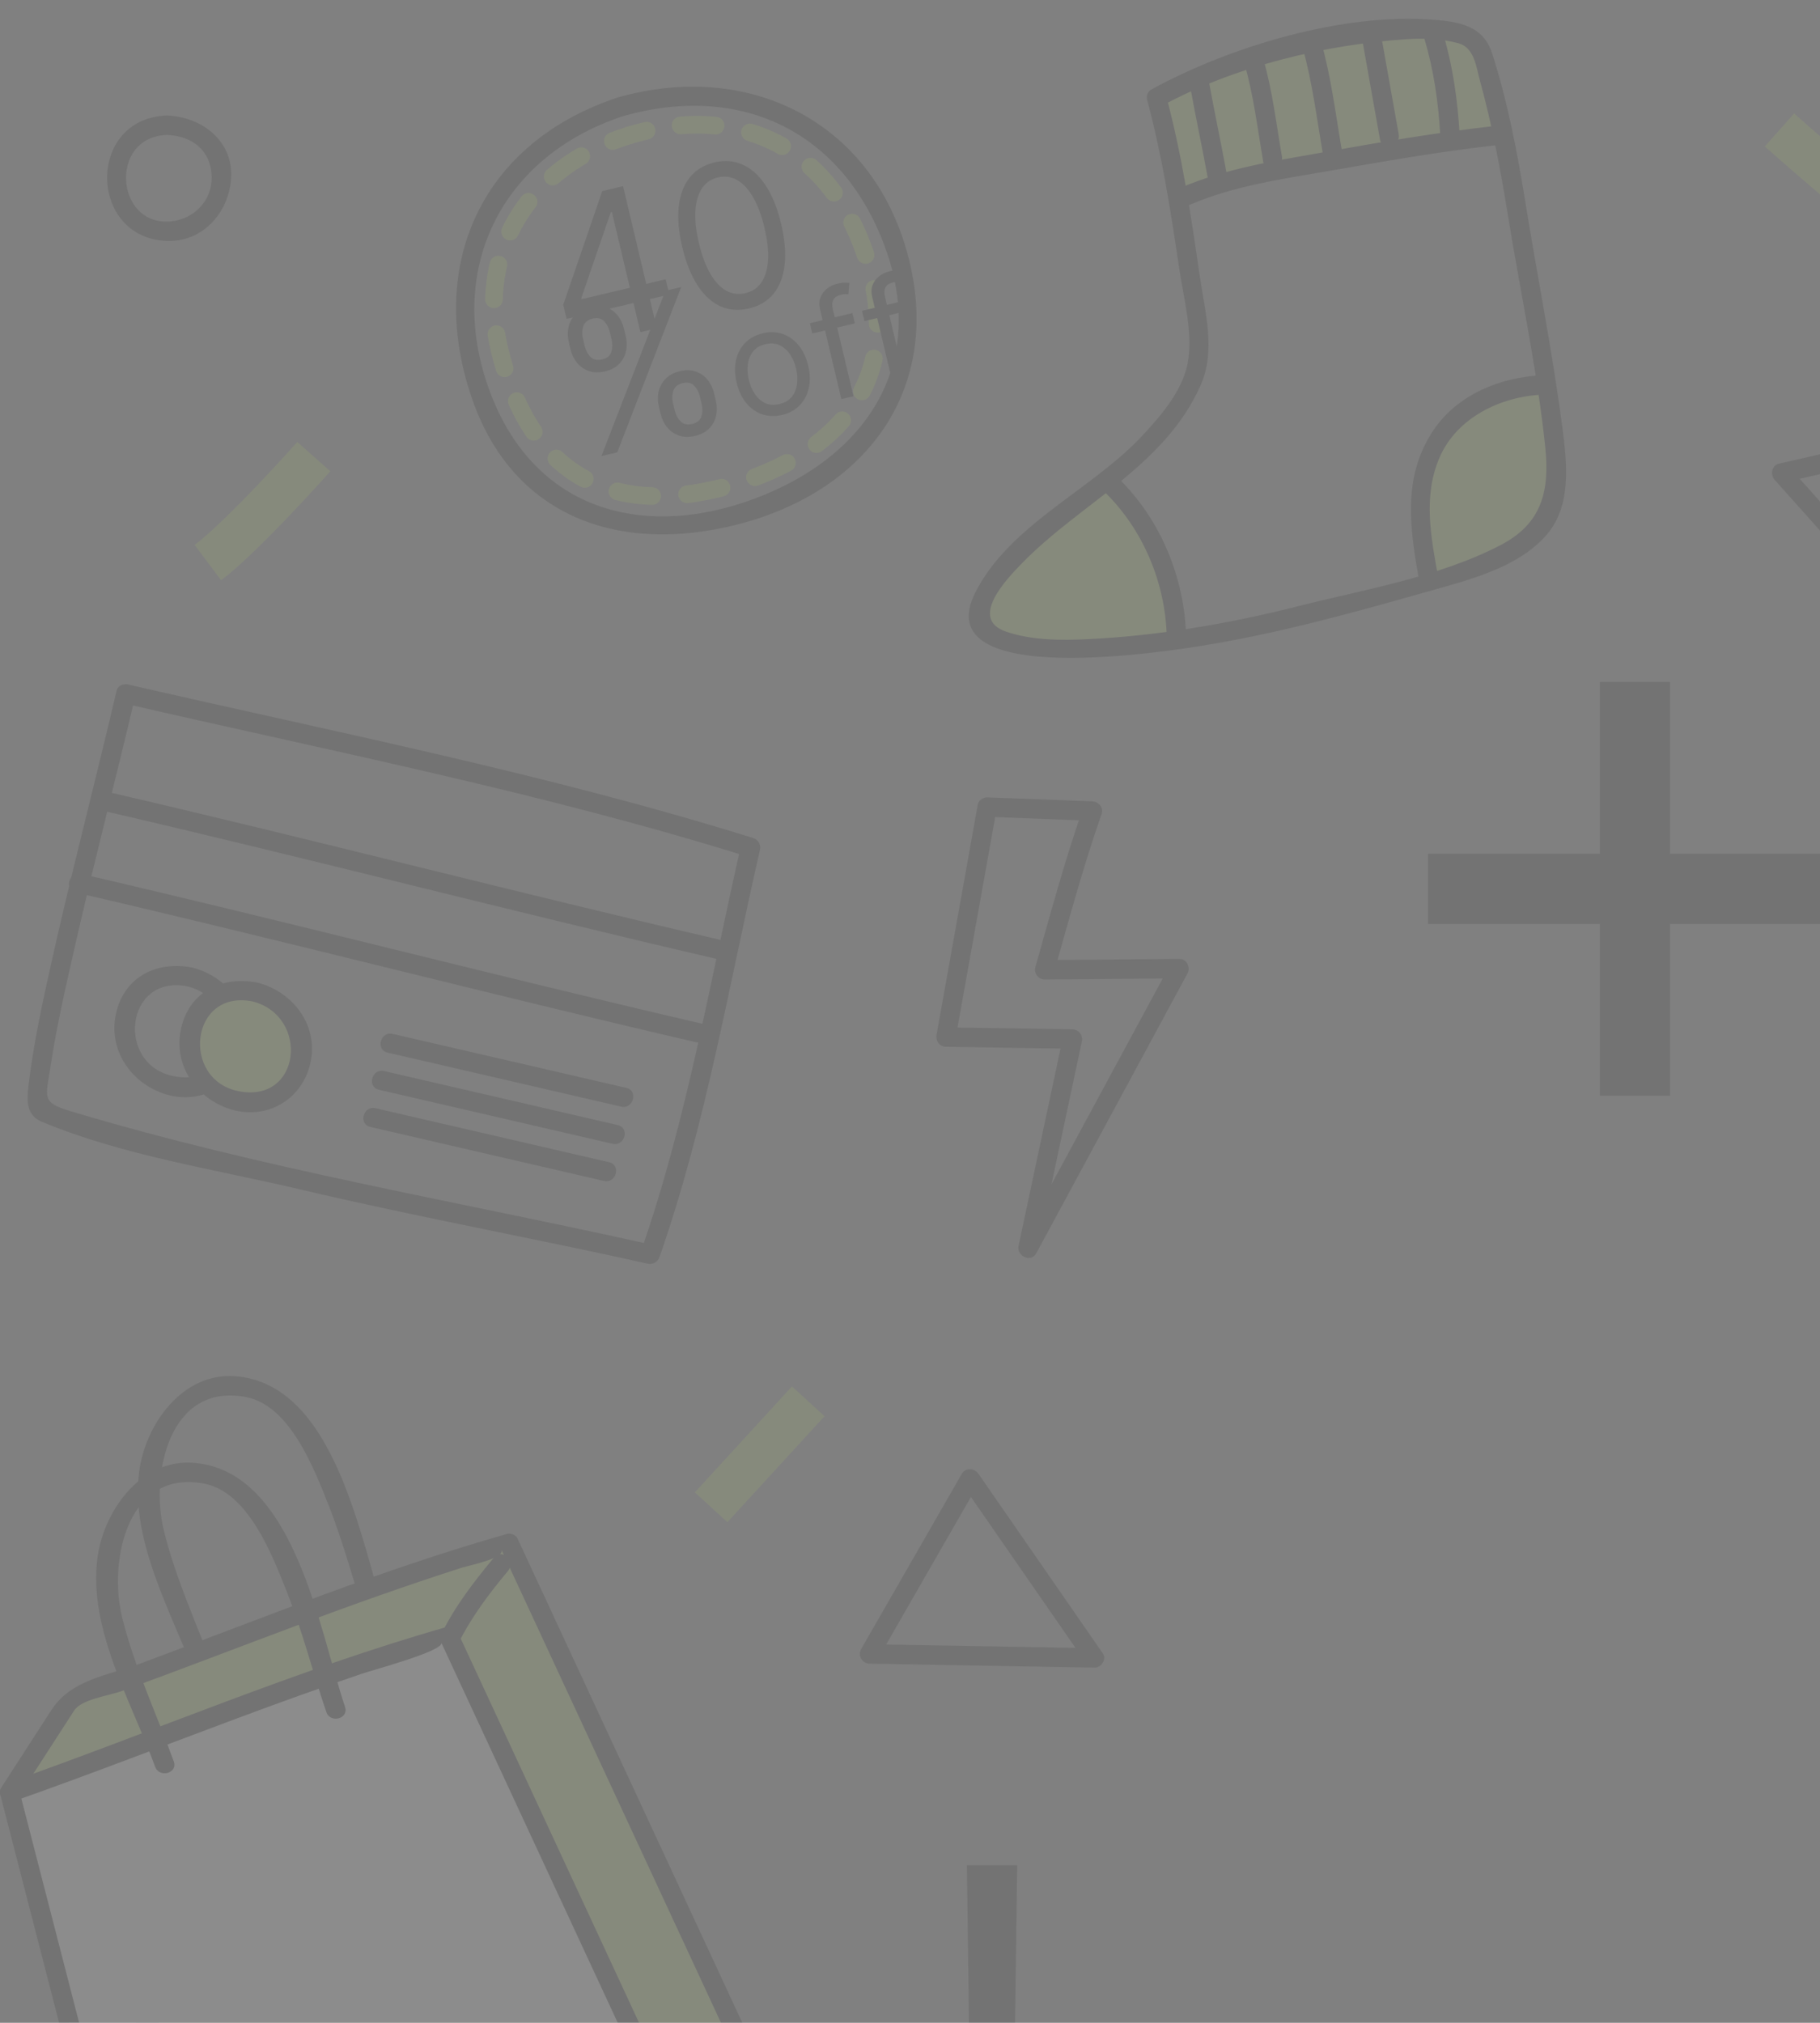 <svg width="287" height="319" viewBox="0 0 287 319" fill="none" xmlns="http://www.w3.org/2000/svg">
<rect x="0" y="0" width="287" height="319" fill="#808080" stroke="none"/>
<g opacity="0.1">
<path d="M280.608 20.497C280.608 20.497 293.139 31.635 297.316 34.42" stroke="#C6EB5F" stroke-width="6.962" stroke-miterlimit="10"/>
<path d="M127.455 220.99L112.14 237.698" stroke="#C6EB5F" stroke-width="6.962" stroke-miterlimit="10"/>
<path d="M49.487 72.013C49.487 72.013 38.349 84.544 32.78 88.721" stroke="#C6EB5F" stroke-width="6.962" stroke-miterlimit="10"/>
<path d="M26.311 18.223C13.619 18.634 13.895 37.553 26.311 37.994C31.915 38.193 35.956 33.669 36.426 28.374C36.964 22.337 31.889 18.39 26.311 18.223C24.335 18.163 24.34 21.228 26.311 21.286C30.296 21.406 33.264 23.716 33.38 27.843C33.484 31.579 30.627 34.545 26.997 34.908C18.17 35.791 17.098 21.584 26.311 21.286C28.28 21.222 28.287 18.159 26.311 18.223Z" fill="black"/>
<path d="M173.865 260.683C167.344 251.268 160.826 241.853 154.305 232.437C153.669 231.518 152.269 231.381 151.662 232.437C146.374 241.645 141.084 250.852 135.796 260.058C135.211 261.077 135.958 262.343 137.119 262.362C148.927 262.57 160.734 262.778 172.542 262.986C174.518 263.021 174.515 259.958 172.542 259.923C160.734 259.715 148.926 259.506 137.119 259.299C137.559 260.068 138 260.836 138.442 261.603C143.73 252.396 149.019 243.189 154.307 233.983C153.426 233.983 152.544 233.983 151.663 233.983C158.183 243.398 164.702 252.812 171.222 262.228C172.336 263.841 174.992 262.312 173.865 260.683Z" fill="black"/>
<path d="M306.027 101.417C308.504 90.237 310.981 79.056 313.458 67.876C313.716 66.714 312.743 65.723 311.574 65.992C301.227 68.368 290.878 70.745 280.53 73.122C279.347 73.393 279.125 74.865 279.855 75.681C287.726 84.484 295.598 93.288 303.468 102.093C304.787 103.569 306.946 101.394 305.635 99.926C297.764 91.123 289.892 82.319 282.021 73.514C281.796 74.368 281.57 75.221 281.346 76.073C291.694 73.697 302.043 71.32 312.39 68.943C311.762 68.315 311.134 67.688 310.507 67.06C308.03 78.24 305.553 89.42 303.076 100.602C302.648 102.528 305.601 103.346 306.027 101.417Z" fill="black"/>
<path d="M252.291 172.807V107.543H263.366V172.807H252.291ZM225.196 145.712V134.637H290.46V145.712H225.196Z" fill="black"/>
<path d="M160.403 294.163L159.819 337.103H153.051L152.468 294.163H160.403ZM156.435 354.372C154.996 354.372 153.761 353.857 152.731 352.826C151.7 351.795 151.185 350.561 151.185 349.121C151.185 347.682 151.7 346.447 152.731 345.417C153.761 344.386 154.996 343.871 156.435 343.871C157.874 343.871 159.109 344.386 160.14 345.417C161.171 346.447 161.686 347.682 161.686 349.121C161.686 350.074 161.443 350.95 160.957 351.747C160.49 352.544 159.858 353.186 159.061 353.672C158.283 354.139 157.408 354.372 156.435 354.372Z" fill="black"/>
<path d="M185.929 151.22C178.866 151.281 171.803 151.344 164.739 151.405C165.232 152.051 165.724 152.697 166.217 153.345C168.581 144.973 170.852 136.523 173.73 128.313C174.072 127.335 173.188 126.409 172.252 126.373C166.724 126.164 161.193 125.954 155.664 125.745C155.034 125.722 154.303 126.226 154.189 126.87C152.024 138.961 149.86 151.052 147.696 163.141C147.521 164.12 148.11 165.062 149.174 165.081C155.822 165.185 162.469 165.289 169.117 165.395C168.624 164.749 168.133 164.103 167.64 163.456C165.301 174.452 162.963 185.447 160.625 196.442C160.276 198.085 162.565 199.213 163.424 197.623C171.367 182.924 179.31 168.226 187.252 153.527C188.19 151.79 185.546 150.243 184.608 151.982C176.665 166.68 168.721 181.379 160.78 196.077C161.713 196.471 162.645 196.864 163.578 197.258C165.917 186.263 168.255 175.267 170.593 164.272C170.8 163.294 170.154 162.349 169.115 162.332C162.467 162.228 155.82 162.123 149.172 162.017C149.665 162.663 150.156 163.31 150.649 163.957C152.347 154.478 154.044 144.999 155.74 135.521C156.114 133.429 156.489 131.337 156.863 129.244C157.328 126.64 155.172 128.792 156.894 128.857C162.013 129.051 167.133 129.245 172.254 129.439C171.761 128.793 171.269 128.147 170.776 127.499C167.899 135.711 165.628 144.161 163.265 152.532C162.996 153.485 163.75 154.48 164.742 154.471C171.805 154.409 178.869 154.347 185.932 154.286C187.903 154.265 187.905 151.203 185.929 151.22Z" fill="black"/>
<path d="M18.361 109.022C15 123.42 11.237 137.718 8.025 152.153C6.675 158.218 5.355 164.318 4.583 170.488C4.265 173.025 3.85 175.754 6.565 176.891C19.334 182.232 34.05 184.429 47.46 187.6C65.613 191.892 83.929 195.214 102.122 199.281C102.98 199.473 103.72 199.029 104.006 198.212C111.292 177.376 114.923 155.504 119.832 134.043C120.023 133.208 119.586 132.416 118.763 132.16C86.447 122.075 53.195 115.542 20.243 107.954C18.321 107.512 17.505 110.465 19.429 110.907C52.38 118.497 85.633 125.028 117.948 135.113C117.592 134.485 117.235 133.857 116.879 133.229C111.97 154.69 108.337 176.563 101.053 197.397C101.681 197.041 102.309 196.684 102.936 196.328C72.3 189.479 41.23 184.285 11.101 175.226C6.483 173.837 7.22 173.128 7.973 168.152C8.973 161.547 10.503 155.009 11.983 148.498C14.922 135.569 18.3 122.748 21.313 109.838C21.762 107.914 18.809 107.098 18.361 109.022Z" fill="black"/>
<path d="M16.487 127.913C48.664 135.379 80.633 143.71 112.811 151.176C114.732 151.621 115.549 148.668 113.625 148.223C81.448 140.757 49.479 132.425 17.301 124.96C15.38 124.514 14.563 127.467 16.487 127.913Z" fill="black"/>
<path d="M11.973 140.761C44.639 148.338 77.097 156.784 109.761 164.362C111.683 164.808 112.5 161.855 110.576 161.409C77.911 153.831 45.452 145.386 12.788 137.808C10.865 137.361 10.049 140.314 11.973 140.761Z" fill="black"/>
<path d="M30.424 152.61C24.754 151.46 19.549 154.009 18.277 159.912C17.063 165.546 20.587 170.707 25.847 172.478C31.494 174.38 37.139 171.297 38.613 165.611C40.167 159.616 36.13 154.105 30.424 152.61C28.511 152.108 27.701 155.063 29.609 155.563C38.59 157.917 37.222 171.668 27.365 169.71C18.229 167.896 19.718 153.556 29.609 155.563C31.536 155.955 32.358 153.002 30.424 152.61Z" fill="black"/>
<path d="M40.27 156.457C28.166 153.621 25.909 170.945 37.211 173.557C49.12 176.312 51.719 159.066 40.27 156.457Z" fill="#C6EB5F"/>
<path d="M40.678 154.981C35.009 153.831 29.804 156.382 28.533 162.284C27.32 167.917 30.842 173.077 36.102 174.848C41.749 176.748 47.393 173.668 48.868 167.981C50.422 161.987 46.384 156.476 40.678 154.981C38.765 154.48 37.955 157.434 39.864 157.934C48.846 160.288 47.477 174.039 37.619 172.081C28.484 170.267 29.974 155.928 39.864 157.934C41.792 158.325 42.614 155.374 40.678 154.981Z" fill="black"/>
<path d="M61.105 165.997C73.389 168.837 85.673 171.677 97.956 174.517C99.879 174.962 100.695 172.009 98.771 171.564C86.486 168.724 74.203 165.882 61.919 163.044C59.996 162.599 59.181 165.552 61.105 165.997Z" fill="black"/>
<path d="M59.75 171.857C72.034 174.697 84.317 177.539 96.601 180.379C98.524 180.823 99.34 177.87 97.416 177.426C85.132 174.586 72.849 171.744 60.564 168.904C58.642 168.458 57.826 171.411 59.75 171.857Z" fill="black"/>
<path d="M58.394 177.717C70.678 180.557 82.961 183.398 95.245 186.238C97.168 186.682 97.984 183.729 96.06 183.285C83.775 180.445 71.493 177.604 59.208 174.764C57.287 174.318 56.471 177.273 58.394 177.717Z" fill="black"/>
<path d="M33.994 264.133C31.238 256.519 27.766 249.23 25.829 241.333C23.682 232.578 26.633 218.001 38.775 220.313C45.753 221.643 49.543 231.655 51.803 237.34C54.267 243.541 55.895 250.019 58.042 256.328C58.674 258.187 61.634 257.389 60.995 255.513C56.982 243.721 53.088 218.258 37.128 217.032C28.702 216.384 22.899 224.732 21.946 232.056C20.486 243.279 27.36 254.78 31.039 264.946C31.706 266.79 34.666 265.995 33.994 264.133Z" fill="black"/>
<path d="M63.469 346.198C63.469 346.198 113.581 348.642 113.411 349.845L122.89 335.18L80.289 243.395C59.293 249.263 31.548 260.822 11.011 267.994L1.534 282.66L32.7 334.741" fill="#C6EB5F"/>
<path d="M63.469 347.73C71.133 348.106 78.798 348.525 86.459 348.98C92.063 349.311 97.667 349.672 103.265 350.104C105.218 350.254 107.17 350.427 109.121 350.622C110.373 350.747 112.695 351.632 112.089 350.62C112.698 351.637 114.114 351.579 114.733 350.62C117.682 346.059 120.63 341.496 123.577 336.935C124.791 335.057 124.083 334.128 123.22 332.27C118.736 322.613 114.255 312.954 109.771 303.296C100.384 283.071 90.999 262.847 81.611 242.622C81.327 242.011 80.494 241.743 79.881 241.919C60.34 247.485 41.455 255.144 22.436 262.231C17.024 264.249 11.262 264.787 8.065 269.734C5.447 273.786 2.829 277.836 0.211 281.888C-0.08 282.339 -0.061 282.981 0.211 283.433C10.599 300.794 20.988 318.154 31.378 335.515C32.39 337.207 35.039 335.667 34.022 333.968C25.169 319.175 16.316 304.38 7.462 289.587C6.036 287.204 4.611 284.823 3.185 282.439C2.486 281.271 2.354 284.21 3.49 282.453C4.982 280.143 6.475 277.833 7.968 275.524C9.211 273.599 10.454 271.674 11.697 269.751C12.852 267.965 17.109 267.444 19.177 266.689C28.476 263.298 37.71 259.729 46.985 256.274C55.526 253.091 64.107 250.021 72.786 247.24C74.103 246.818 79.7 245.756 79.057 244.371C79.356 245.015 79.657 245.661 79.957 246.307C83.024 252.915 86.091 259.525 89.158 266.132C98.093 285.384 107.028 304.635 115.963 323.885C117.774 327.789 119.587 331.693 121.398 335.597C121.9 336.678 121.971 333.776 121.27 334.861C120.159 336.579 119.048 338.3 117.937 340.018C115.987 343.036 114.036 346.055 112.085 349.072C112.967 349.072 113.848 349.072 114.729 349.072C113.806 347.531 110.616 347.717 109.117 347.557C103.397 346.944 97.64 346.616 91.901 346.25C82.428 345.644 72.948 345.13 63.466 344.667C61.495 344.571 61.503 347.634 63.469 347.73Z" fill="black"/>
<path d="M1.535 282.66L26.658 380.144L113.411 349.845L70.811 258.06C49.816 263.931 22.07 275.489 1.535 282.66Z" fill="white"/>
<path d="M0.059 283.068C8.434 315.562 16.807 348.057 25.182 380.55C25.38 381.319 26.288 381.893 27.066 381.621C55.984 371.521 84.902 361.422 113.82 351.322C114.813 350.975 115.169 350.008 114.735 349.072C100.535 318.477 86.336 287.883 72.135 257.289C71.851 256.677 71.018 256.41 70.405 256.585C46.821 263.306 24.235 273.055 1.129 281.186C-0.722 281.836 0.075 284.796 1.943 284.139C13.872 279.941 25.661 275.356 37.511 270.94C44.003 268.52 50.52 266.176 57.08 263.945C58.915 263.321 70.174 260.31 69.583 259.036C73.641 267.78 77.7 276.523 81.757 285.265C91.868 307.049 101.977 328.833 112.09 350.619C112.394 349.868 112.699 349.118 113.004 348.369C84.086 358.469 55.168 368.568 26.25 378.668C26.878 379.025 27.506 379.381 28.134 379.739C19.759 347.244 11.386 314.749 3.011 282.255C2.52 280.342 -0.435 281.154 0.059 283.068Z" fill="black"/>
<path d="M72.26 259.194C74.338 254.994 77.1 251.352 80.086 247.765C81.339 246.259 79.185 244.08 77.919 245.599C74.77 249.381 71.807 253.217 69.614 257.649C68.743 259.413 71.384 260.965 72.26 259.194Z" fill="black"/>
<path d="M27.407 277.789C24.651 270.174 21.179 262.886 19.242 254.989C17.094 246.232 20.044 231.656 32.187 233.968C39.166 235.297 42.956 245.309 45.216 250.995C47.68 257.197 49.309 263.675 51.456 269.984C52.088 271.842 55.048 271.045 54.409 269.169C50.395 257.376 46.501 231.913 30.541 230.687C22.115 230.04 16.312 238.388 15.359 245.713C13.9 256.936 20.774 268.435 24.452 278.603C25.121 280.445 28.081 279.65 27.407 277.789Z" fill="black"/>
<path d="M180.872 84.115C178.756 81.322 176.159 79.005 173.656 76.588C169.866 79.647 166.22 82.266 163.839 84.299C141.247 103.596 163.926 104.128 185.749 100.893C185.389 95.004 184.326 88.677 180.872 84.115Z" fill="#C6EB5F"/>
<path d="M185.819 31.635C194.88 28.813 203.706 26.019 213.162 24.322C221.087 22.897 229.008 21.707 237.025 21.572C235.462 14.178 233.654 7.17 232.698 6.455C224.952 0.679 192.552 9.612 182.384 15.407C183.746 20.223 184.851 25.875 185.819 31.635Z" fill="#C6EB5F"/>
<path d="M225.035 72.229C223.06 78.538 224.412 85.148 225.699 91.528C246.438 85.444 247.364 81.56 243.806 60.896C236.575 61.769 227.353 64.825 225.035 72.229Z" fill="#C6EB5F"/>
<path d="M180.907 15.815C183.25 24.487 184.623 33.363 185.936 42.239C186.618 46.853 188.033 51.996 187.394 56.642C186.75 61.312 183.231 65.376 180.158 68.682C172.194 77.253 159.342 82.624 153.845 93.344C145.761 109.109 185.524 102.516 190.803 101.625C202.321 99.681 213.629 96.558 224.854 93.369C231.315 91.532 239.445 89.609 243.991 84.22C247.845 79.65 247.098 73.016 246.387 67.537C244.833 55.566 242.438 43.644 240.513 31.727C239.25 23.911 237.718 15.959 235.296 8.412C233.902 4.07 230.182 3.431 225.97 3.106C211.744 2.001 194.011 7.312 181.61 14.085C179.877 15.032 181.422 17.677 183.155 16.729C194.572 10.493 209.03 6.99 221.938 6.174C224.627 6.004 227.332 6.12 229.942 6.808C232.517 7.484 232.788 10.591 233.393 12.788C235.301 19.733 236.644 26.879 237.792 33.986C239.748 46.086 242.394 58.255 243.668 70.448C244.395 77.411 243.168 82.535 236.687 85.931C227.062 90.974 215.127 92.961 204.694 95.602C193.88 98.339 182.699 100.265 171.551 100.798C167.278 101.001 162.781 100.997 158.686 99.623C152.642 97.596 158.826 91.224 161.177 88.81C170.44 79.299 183.653 73.514 189.308 60.804C191.76 55.292 190.036 49.329 189.213 43.652C187.817 34.034 186.397 24.394 183.859 14.999C183.346 13.095 180.392 13.904 180.907 15.815Z" fill="black"/>
<path d="M187.729 32.249C194.68 29.289 202.109 28.249 209.498 26.968C218.228 25.456 226.931 23.913 235.74 22.924C237.68 22.705 237.702 19.64 235.74 19.86C226.664 20.88 217.674 22.418 208.683 24.015C200.997 25.38 193.411 26.527 186.184 29.605C184.371 30.377 185.933 33.015 187.729 32.249Z" fill="black"/>
<path d="M173.553 76.98C179.84 82.774 183.541 91.117 183.959 99.632C184.055 101.598 187.119 101.607 187.022 99.632C186.567 90.332 182.601 81.155 175.719 74.813C174.27 73.478 172.098 75.639 173.553 76.98Z" fill="black"/>
<path d="M243.162 59.18C236.628 59.483 229.869 62.184 226.075 67.8C220.998 75.313 222.364 83.64 223.883 92.092C224.233 94.034 227.183 93.208 226.836 91.277C225.693 84.91 224.33 78.347 227 72.162C229.728 65.844 236.644 62.546 243.164 62.243C245.13 62.153 245.138 59.09 243.162 59.18Z" fill="black"/>
<path d="M205.404 7.47C206.965 13.031 207.654 18.755 208.635 24.434C208.97 26.378 211.922 25.551 211.588 23.62C210.608 17.941 209.918 12.217 208.358 6.656C207.824 4.757 204.87 5.564 205.404 7.47Z" fill="black"/>
<path d="M196.222 9.96C197.691 15.037 198.298 20.275 199.195 25.473C199.53 27.416 202.481 26.589 202.148 24.658C201.253 19.462 200.644 14.224 199.175 9.145C198.628 7.25 195.672 8.058 196.222 9.96Z" fill="black"/>
<path d="M187.75 14.032C188.598 18.73 189.614 23.395 190.464 28.093C190.814 30.035 193.766 29.21 193.417 27.279C192.567 22.581 191.551 17.915 190.703 13.218C190.354 11.277 187.402 12.102 187.75 14.032Z" fill="black"/>
<path d="M214.844 6.433C215.767 11.617 216.689 16.799 217.611 21.982C217.956 23.925 220.908 23.099 220.564 21.168C219.642 15.984 218.72 10.802 217.797 5.619C217.452 3.676 214.5 4.501 214.844 6.433Z" fill="black"/>
<path d="M224.639 6.187C226.09 11.076 226.81 16.075 227.106 21.158C227.222 23.121 230.285 23.132 230.169 21.158C229.856 15.809 229.118 10.518 227.592 5.372C227.032 3.483 224.075 4.288 224.639 6.187Z" fill="black"/>
<path d="M99.271 21.332C98.37 21.608 97.49 21.912 96.635 22.243" stroke="#C6EB5F" stroke-width="2.785" stroke-linecap="round" stroke-linejoin="round"/>
<path d="M91.66 24.636C80.983 30.893 75.603 42.231 78.808 55.297C83.911 76.09 97.643 81.86 116.372 76.196C133.051 70.906 142.834 59.045 136.412 39.971C130.858 23.765 118.206 17.975 104.674 20.086" stroke="#C6EB5F" stroke-width="2.785" stroke-linecap="round" stroke-linejoin="round" stroke-dasharray="5.53 5.53"/>
<path d="M101.962 20.611C101.065 20.817 100.169 21.058 99.271 21.331" stroke="#C6EB5F" stroke-width="2.785" stroke-linecap="round" stroke-linejoin="round"/>
<path d="M97.445 15.362C76.163 22.383 67.245 41.454 74.291 62.457C80.739 81.677 97.802 87.461 116.354 82.692C136.846 77.427 148.75 61.126 143.152 40.192C137.475 18.97 117.916 9.541 97.445 15.362C95.549 15.901 96.355 18.857 98.26 18.315C116.78 13.049 132.843 20.663 139.553 38.949C146.676 58.366 135.536 73.143 117.34 79.22C100.721 84.77 84.93 80.073 77.897 63.377C69.687 43.881 78.243 24.917 98.258 18.314C100.127 17.7 99.326 14.741 97.445 15.362Z" fill="black"/>
<path d="M89.347 50.29L88.817 48.058L94.966 30.139L96.585 29.754L97.406 33.212L96.312 33.472L91.666 47.012L91.708 47.187L104.97 44.038L105.541 46.446L89.347 50.29ZM100.986 52.382L99.734 47.108L99.487 46.068L95.666 29.973L98.248 29.359L103.569 51.769L100.986 52.382ZM118.115 48.639C116.466 49.03 114.955 48.915 113.583 48.293C112.208 47.664 111.011 46.565 109.991 44.996C108.97 43.42 108.17 41.414 107.591 38.977C107.016 36.556 106.832 34.415 107.037 32.555C107.249 30.686 107.827 29.162 108.772 27.982C109.723 26.793 111.015 26.005 112.649 25.617C114.283 25.229 115.788 25.353 117.165 25.99C118.547 26.617 119.748 27.719 120.77 29.295C121.797 30.862 122.598 32.856 123.173 35.278C123.751 37.715 123.938 39.866 123.734 41.733C123.528 43.593 122.953 45.113 122.008 46.293C121.061 47.465 119.763 48.247 118.115 48.639ZM117.543 46.232C119.177 45.844 120.26 44.755 120.79 42.964C121.32 41.174 121.239 38.82 120.547 35.902C120.086 33.961 119.486 32.358 118.746 31.093C118.014 29.826 117.176 28.927 116.233 28.395C115.297 27.862 114.29 27.724 113.21 27.98C111.591 28.365 110.515 29.464 109.982 31.278C109.448 33.085 109.526 35.443 110.217 38.354C110.678 40.294 111.274 41.895 112.004 43.154C112.735 44.414 113.567 45.307 114.501 45.833C115.442 46.357 116.456 46.49 117.543 46.232Z" fill="black"/>
<path d="M104.173 65.27L103.893 64.088C103.699 63.271 103.689 62.483 103.863 61.725C104.043 60.958 104.41 60.293 104.962 59.731C105.52 59.159 106.265 58.762 107.199 58.541C108.147 58.316 108.992 58.335 109.732 58.598C110.471 58.854 111.086 59.286 111.577 59.894C112.067 60.494 112.408 61.203 112.602 62.02L112.883 63.202C113.077 64.019 113.087 64.81 112.915 65.575C112.748 66.332 112.389 66.995 111.838 67.565C111.293 68.126 110.554 68.517 109.62 68.739C108.672 68.964 107.825 68.949 107.078 68.695C106.33 68.433 105.708 68.003 105.212 67.404C104.713 66.798 104.367 66.087 104.173 65.27ZM106.125 63.558L106.405 64.74C106.566 65.418 106.871 65.989 107.321 66.453C107.768 66.909 108.386 67.044 109.173 66.857C109.939 66.675 110.416 66.28 110.603 65.673C110.796 65.057 110.812 64.41 110.651 63.732L110.37 62.55C110.209 61.872 109.912 61.303 109.479 60.843C109.045 60.376 108.434 60.236 107.646 60.423C106.88 60.605 106.393 61.005 106.186 61.625C105.984 62.235 105.964 62.88 106.125 63.558ZM89.968 55.095L89.687 53.914C89.493 53.097 89.484 52.309 89.658 51.551C89.838 50.784 90.204 50.119 90.756 49.556C91.314 48.985 92.06 48.588 92.994 48.366C93.942 48.141 94.787 48.16 95.527 48.424C96.266 48.68 96.881 49.112 97.372 49.72C97.861 50.32 98.203 51.029 98.397 51.846L98.677 53.028C98.871 53.845 98.882 54.636 98.709 55.401C98.542 56.157 98.183 56.821 97.633 57.391C97.088 57.951 96.349 58.343 95.415 58.564C94.466 58.789 93.619 58.775 92.873 58.52C92.125 58.259 91.503 57.829 91.006 57.23C90.508 56.624 90.162 55.912 89.968 55.095ZM91.919 53.384L92.2 54.565C92.361 55.244 92.666 55.815 93.115 56.278C93.562 56.735 94.18 56.869 94.968 56.682C95.734 56.501 96.21 56.106 96.398 55.499C96.591 54.883 96.606 54.236 96.445 53.557L96.165 52.376C96.004 51.697 95.707 51.128 95.274 50.669C94.84 50.201 94.228 50.061 93.441 50.248C92.675 50.43 92.188 50.831 91.981 51.45C91.779 52.061 91.758 52.705 91.919 53.384ZM94.841 71.924L104.928 45.857L107.422 45.265L97.336 71.331L94.841 71.924ZM123.333 65.433C122.209 65.7 121.159 65.667 120.184 65.334C119.214 64.999 118.377 64.407 117.673 63.558C116.975 62.708 116.473 61.639 116.167 60.353C115.86 59.057 115.826 57.869 116.066 56.79C116.312 55.71 116.793 54.802 117.509 54.067C118.23 53.331 119.153 52.829 120.277 52.562C121.401 52.296 122.448 52.33 123.418 52.664C124.393 52.998 125.231 53.593 125.93 54.448C126.635 55.303 127.142 56.378 127.45 57.675C127.755 58.961 127.784 60.141 127.537 61.216C127.295 62.289 126.814 63.194 126.092 63.931C125.377 64.666 124.457 65.167 123.333 65.433ZM122.925 63.715C123.778 63.513 124.429 63.127 124.876 62.558C125.323 61.99 125.595 61.318 125.69 60.541C125.786 59.765 125.735 58.961 125.537 58.129C125.339 57.297 125.023 56.553 124.588 55.897C124.152 55.241 123.606 54.757 122.95 54.445C122.294 54.133 121.539 54.078 120.685 54.281C119.831 54.483 119.181 54.872 118.735 55.446C118.289 56.02 118.019 56.697 117.925 57.479C117.831 58.26 117.883 59.067 118.08 59.899C118.278 60.731 118.594 61.473 119.028 62.123C119.462 62.774 120.006 63.252 120.662 63.559C121.317 63.866 122.071 63.918 122.925 63.715ZM134.42 49.376L134.805 50.997L128.094 52.59L127.709 50.969L134.42 49.376ZM132.675 62.942L129.312 48.774C129.142 48.06 129.169 47.426 129.391 46.871C129.613 46.316 129.963 45.856 130.442 45.492C130.92 45.127 131.457 44.874 132.051 44.733C132.521 44.621 132.914 44.568 133.229 44.573C133.544 44.578 133.782 44.596 133.943 44.626L133.785 46.41C133.68 46.401 133.535 46.392 133.351 46.385C133.172 46.376 132.944 46.404 132.669 46.47C132.037 46.62 131.618 46.888 131.413 47.273C131.213 47.657 131.186 48.157 131.332 48.773L134.588 62.487L132.675 62.942ZM142.645 47.423L143.03 49.044L136.319 50.638L135.934 49.017L142.645 47.423ZM140.9 60.989L137.536 46.821C137.367 46.108 137.393 45.474 137.615 44.919C137.838 44.364 138.188 43.904 138.666 43.539C139.145 43.174 139.681 42.921 140.276 42.78C140.746 42.669 141.138 42.615 141.454 42.62C141.769 42.626 142.007 42.643 142.168 42.673L142.01 44.458C141.905 44.448 141.76 44.44 141.575 44.432C141.396 44.423 141.169 44.452 140.894 44.517C140.261 44.667 139.843 44.935 139.637 45.321C139.437 45.705 139.411 46.205 139.557 46.821L142.813 60.535L140.9 60.989Z" fill="black"/>
</g>
</svg>
